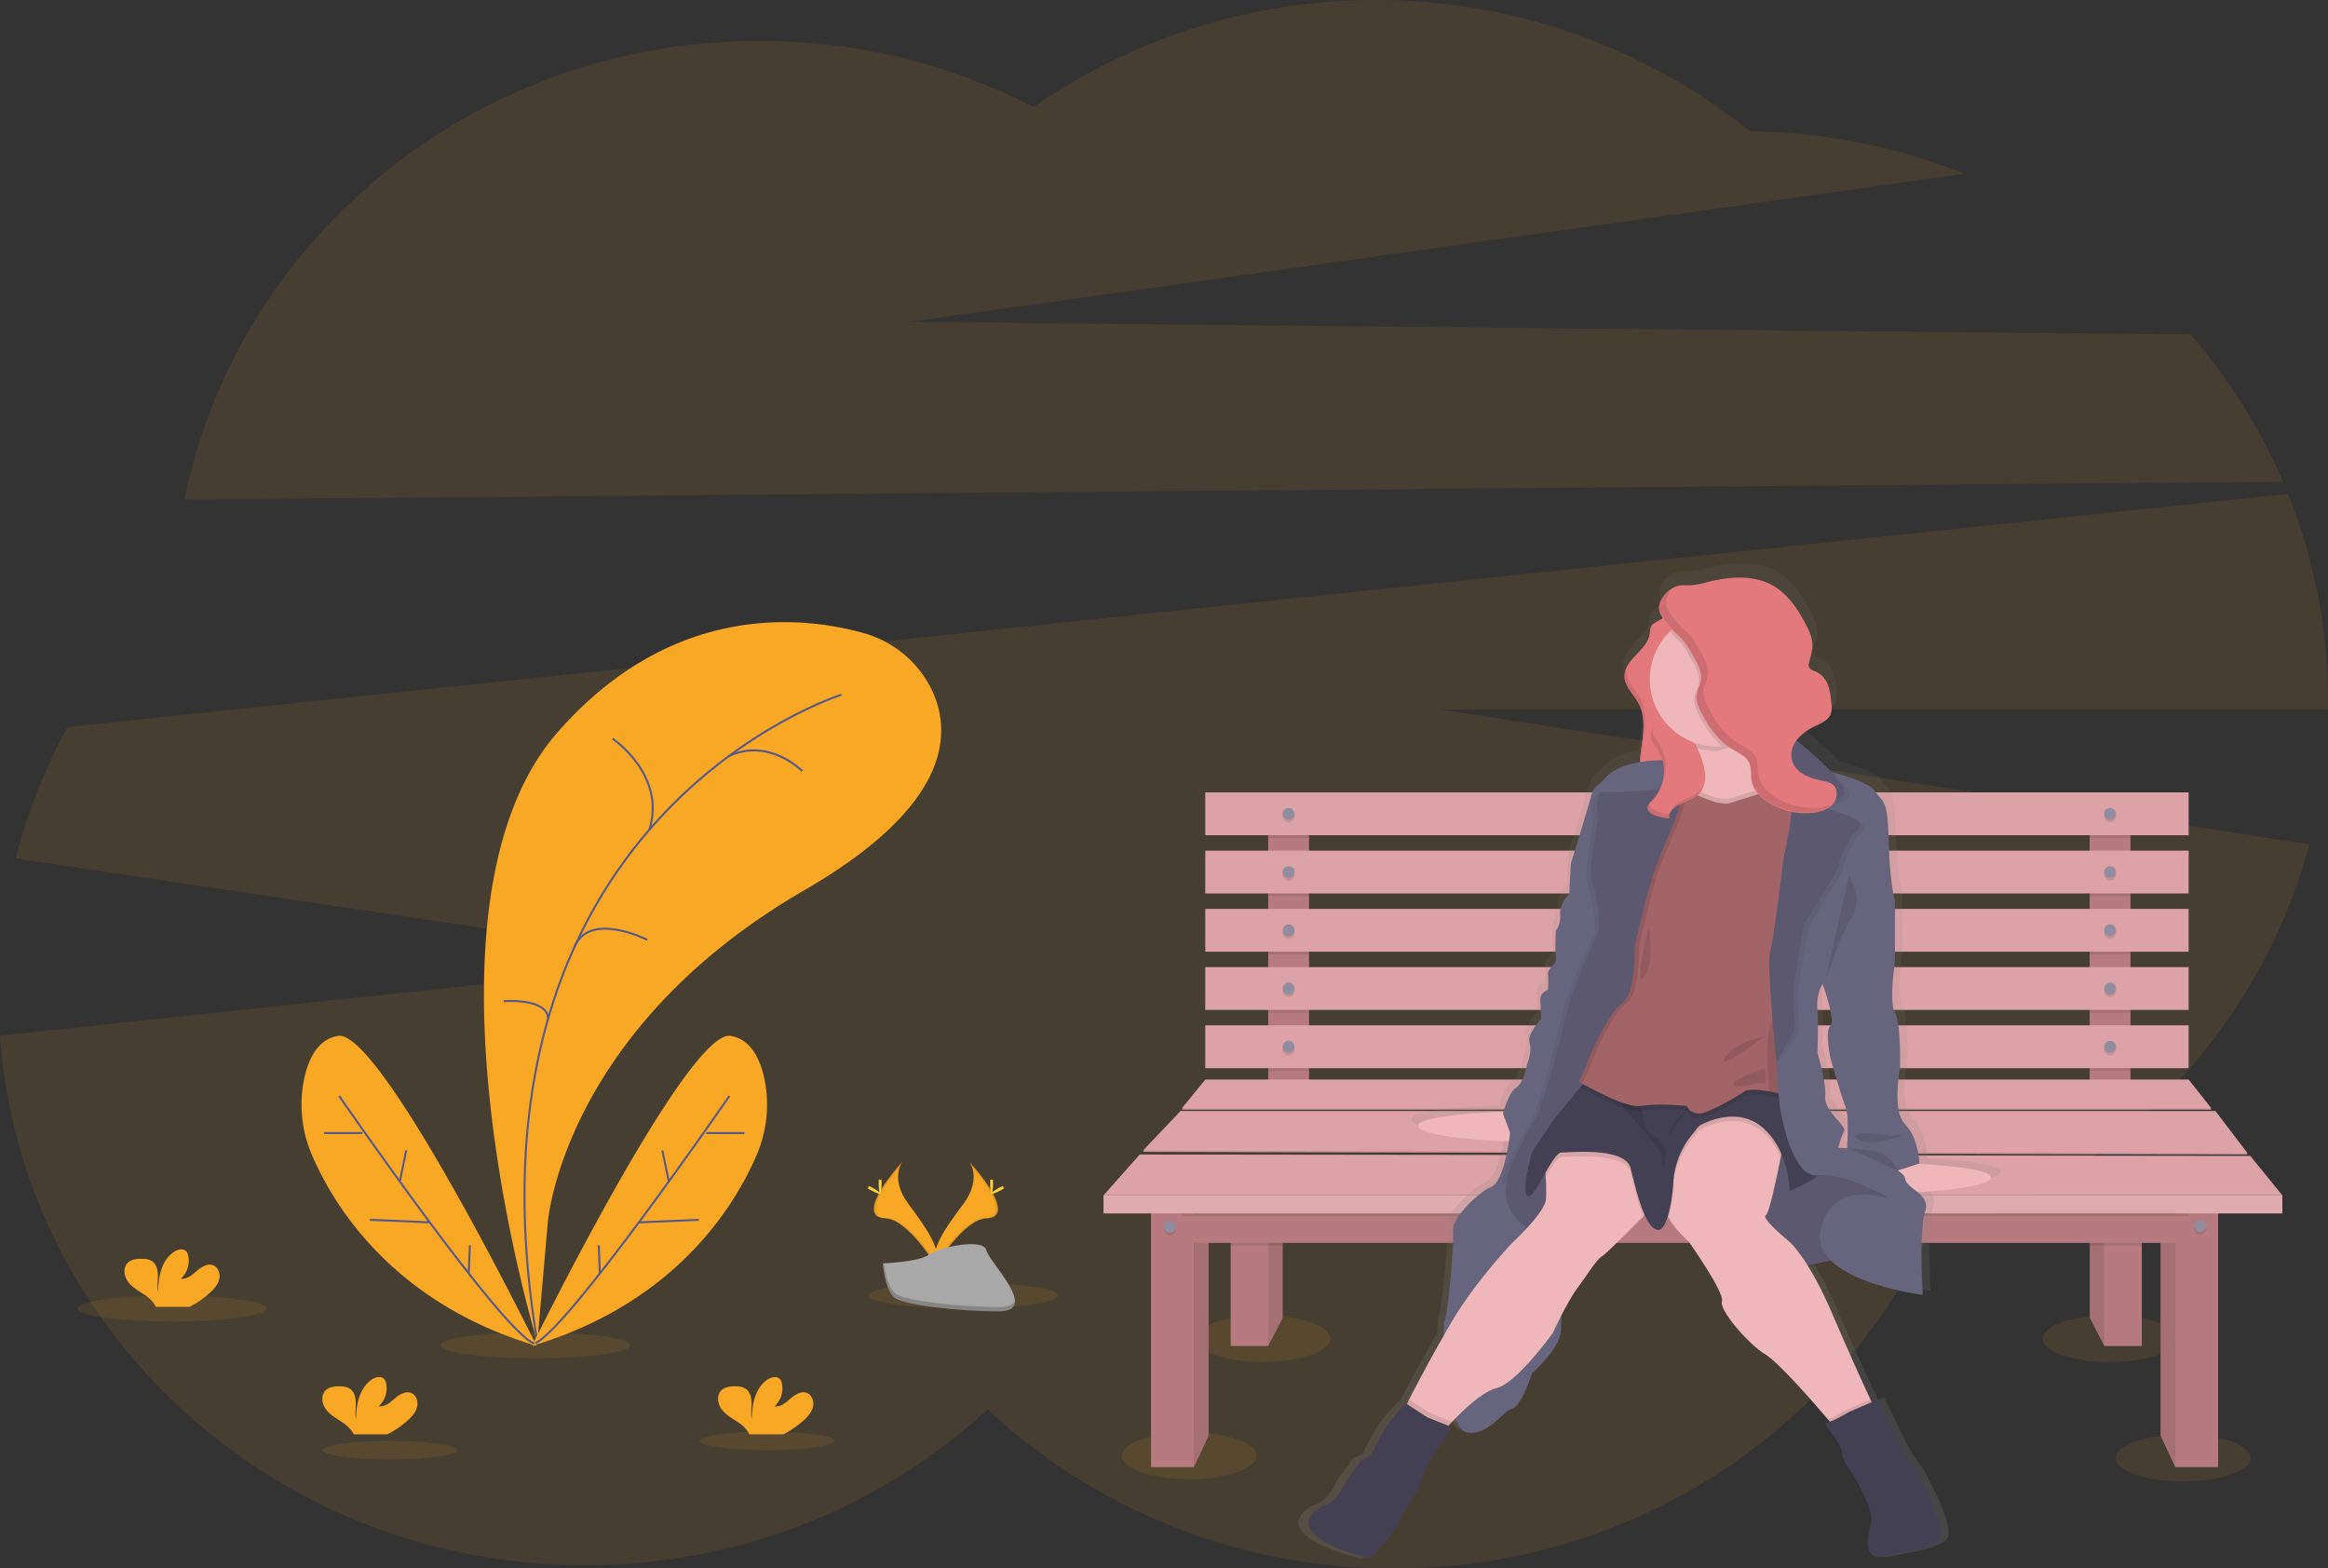 <svg xmlns="http://www.w3.org/2000/svg" xmlns:xlink="http://www.w3.org/1999/xlink" id="b7755403-659e-443e-9cc8-ceaced986de6" data-name="Layer 1" viewBox="0 0 1151.63 775.89" class="injected-svg ClassicGrid__ImageFile-sc-td9pmq-4 fNAcXv grid_media"><rect x="0" y="0" width="1151.63" height="775.89" fill="#333333" stroke="none"/><defs><linearGradient id="c42ab92a-23ba-4512-85c2-58d959eb6237-2490" x1="840.26" y1="833.25" x2="840.26" y2="340.73" gradientUnits="userSpaceOnUse"><stop offset="0" stop-color="gray" stop-opacity="0.25"></stop><stop offset="0.54" stop-color="gray" stop-opacity="0.12"></stop><stop offset="1" stop-color="gray" stop-opacity="0.1"></stop></linearGradient></defs><title>thoughts</title><path d="M1153.53,300.33a280.57,280.57,0,0,0-45.68-72.79L474.09,221.3,995.89,148A296.17,296.17,0,0,0,890,127a296.72,296.72,0,0,0-354.47-12A295.41,295.41,0,0,0,399.89,82.32c-140.81,0-258.15,97.53-284.47,226.86Z" transform="translate(-24.19 -62.05)" fill="#f9a826" opacity="0.1"></path><path d="M1175.81,408.8a273.84,273.84,0,0,0-19.75-102.37L57.67,421.72a275.56,275.56,0,0,0-25.72,65l340.13,50.7-347.89,37c10.46,146.41,136,262,289.3,262,77.19,0,147.32-29.31,199.28-77.08C564.9,808,635.7,838,713.71,838c115.75,0,215.66-65.91,262.18-161.2,93.33-29.62,165.84-104,190.65-197L736.4,413h439.37C1175.79,411.59,1175.81,410.2,1175.81,408.8Z" transform="translate(-24.19 -62.05)" fill="#f9a826" opacity="0.1"></path><ellipse cx="624.71" cy="662.27" rx="33.36" ry="11.56" fill="#f9a826" opacity="0.1"></ellipse><ellipse cx="1043.83" cy="662.27" rx="33.36" ry="11.56" fill="#f9a826" opacity="0.1"></ellipse><ellipse cx="588.32" cy="720.19" rx="33.36" ry="11.56" fill="#f9a826" opacity="0.1"></ellipse><ellipse cx="1080.01" cy="721.31" rx="33.36" ry="11.56" fill="#f9a826" opacity="0.1"></ellipse><polygon points="1068.78 710.27 1076.07 725.83 1076.07 610.26 1068.78 610.26 1068.78 710.27" fill="#b77b7f"></polygon><polygon points="597.89 710.27 590.6 725.83 590.6 610.26 597.89 610.26 597.89 710.27" fill="#b77b7f"></polygon><polygon points="1068.78 710.27 1076.07 725.83 1076.07 610.26 1068.78 610.26 1068.78 710.27" opacity="0.1"></polygon><polygon points="597.89 710.27 590.6 725.83 590.6 610.26 597.89 610.26 597.89 710.27" opacity="0.1"></polygon><rect x="627.36" y="397.99" width="20.2" height="142.06" fill="#b77b7f"></rect><rect x="1033.73" y="397.99" width="20.2" height="142.06" fill="#b77b7f"></rect><rect x="627.36" y="397.99" width="20.2" height="16.56" opacity="0.1"></rect><rect x="1033.73" y="397.99" width="20.2" height="16.56" opacity="0.1"></rect><rect x="596.23" y="392.03" width="486.46" height="21.19" fill="#dda2a6"></rect><rect x="627.36" y="422.16" width="20.2" height="21.19" opacity="0.1"></rect><rect x="1033.73" y="422.16" width="20.2" height="21.19" opacity="0.1"></rect><rect x="596.23" y="420.84" width="486.46" height="21.19" fill="#dda2a6"></rect><rect x="627.36" y="450.97" width="20.2" height="21.19" opacity="0.1"></rect><rect x="1033.73" y="450.97" width="20.2" height="21.19" opacity="0.1"></rect><rect x="596.23" y="449.65" width="486.46" height="21.19" fill="#dda2a6"></rect><rect x="627.36" y="479.78" width="20.2" height="21.19" opacity="0.1"></rect><rect x="1033.73" y="479.78" width="20.2" height="21.19" opacity="0.1"></rect><rect x="596.23" y="478.46" width="486.46" height="21.19" fill="#dda2a6"></rect><rect x="627.36" y="508.59" width="20.2" height="21.19" opacity="0.1"></rect><rect x="1033.73" y="508.59" width="20.2" height="21.19" opacity="0.1"></rect><rect x="596.23" y="507.27" width="486.46" height="21.19" fill="#dda2a6"></rect><g opacity="0.1"><circle cx="637.46" cy="403.95" r="2.93"></circle><circle cx="637.46" cy="432.76" r="2.93"></circle><circle cx="637.46" cy="461.57" r="2.93"></circle><circle cx="637.46" cy="490.38" r="2.93"></circle><circle cx="637.46" cy="519.19" r="2.93"></circle><circle cx="1043.84" cy="403.95" r="2.93"></circle><circle cx="1043.84" cy="432.76" r="2.93"></circle><circle cx="1043.84" cy="461.57" r="2.93"></circle><circle cx="1043.84" cy="490.38" r="2.93"></circle><circle cx="1043.84" cy="519.19" r="2.93"></circle></g><circle cx="637.46" cy="402.63" r="2.93" fill="#918c9e"></circle><circle cx="637.46" cy="431.44" r="2.93" fill="#918c9e"></circle><circle cx="637.46" cy="460.25" r="2.93" fill="#918c9e"></circle><circle cx="637.46" cy="489.06" r="2.93" fill="#918c9e"></circle><circle cx="637.46" cy="517.87" r="2.93" fill="#918c9e"></circle><circle cx="1043.84" cy="402.63" r="2.93" fill="#918c9e"></circle><circle cx="1043.84" cy="431.44" r="2.93" fill="#918c9e"></circle><circle cx="1043.84" cy="460.25" r="2.93" fill="#918c9e"></circle><circle cx="1043.84" cy="489.06" r="2.93" fill="#918c9e"></circle><circle cx="1043.84" cy="517.87" r="2.93" fill="#918c9e"></circle><polygon points="1093.95 549 584.64 549 596.23 534.75 1082.69 534.75 1093.95 549" fill="#dda2a6"></polygon><polygon points="1093.95 549 584.64 549 596.23 534.75 1082.69 534.75 1093.95 549" opacity="0.1"></polygon><polygon points="1093.95 548.33 584.64 548.33 596.23 534.09 1082.69 534.09 1093.95 548.33" fill="#dda2a6"></polygon><polygon points="1111.83 571.18 565.43 569.86 583.98 550.32 1095.94 550.32 1111.83 571.18" fill="#dda2a6"></polygon><polygon points="1111.83 571.18 565.43 569.86 583.98 550.32 1095.94 550.32 1111.83 571.18" opacity="0.1"></polygon><polygon points="1111.83 570.52 565.43 569.2 583.98 549.66 1095.94 549.66 1111.83 570.52" fill="#dda2a6"></polygon><polygon points="1129.05 591.38 545.89 591.38 563.78 571.18 1113.16 571.84 1129.05 591.38" fill="#dda2a6"></polygon><polygon points="634.53 610.26 634.53 651.98 627.36 665.89 624.99 616.22 624.71 610.26 634.53 610.26" fill="#b77b7f"></polygon><polygon points="1043.62 610.26 1043.33 616.22 1040.97 665.89 1033.79 651.98 1033.79 610.26 1043.62 610.26" fill="#b77b7f"></polygon><polygon points="634.53 610.26 634.53 651.98 627.36 665.89 624.99 616.22 624.71 610.26 634.53 610.26" opacity="0.1"></polygon><polygon points="1043.62 610.26 1043.33 616.22 1040.97 665.89 1033.79 651.98 1033.79 610.26 1043.62 610.26" opacity="0.1"></polygon><rect x="608.81" y="606.95" width="18.54" height="58.95" fill="#b77b7f"></rect><rect x="1040.97" y="606.95" width="18.54" height="58.95" fill="#b77b7f"></rect><polygon points="627.36 610.26 634.53 610.26 634.53 616.22 608.81 616.22 608.81 606.95 627.36 606.95 627.36 610.26" opacity="0.1"></polygon><polygon points="1059.51 606.95 1059.51 616.22 1033.79 616.22 1033.79 610.26 1040.97 610.26 1040.97 606.95 1059.51 606.95" opacity="0.1"></polygon><rect x="584.64" y="600.32" width="498.05" height="14.57" fill="#b77b7f"></rect><rect x="569.41" y="597.67" width="21.19" height="128.16" fill="#b77b7f"></rect><rect x="1100.25" y="659.73" width="21.19" height="128.16" transform="translate(2197.52 1385.56) rotate(-180)" fill="#b77b7f"></rect><rect x="584.64" y="600.32" width="498.05" height="1.32" opacity="0.1"></rect><rect x="545.89" y="591.38" width="583.16" height="8.94" fill="#dda2a6"></rect><rect x="545.89" y="591.38" width="583.16" height="8.94" fill="#fff" opacity="0.1"></rect><circle cx="578.74" cy="608.27" r="2.93" opacity="0.1"></circle><circle cx="578.74" cy="606.95" r="2.93" fill="#918c9e"></circle><circle cx="1088.4" cy="607.87" r="2.93" opacity="0.1"></circle><circle cx="1088.4" cy="606.55" r="2.93" fill="#918c9e"></circle><ellipse cx="85.08" cy="647.35" rx="46.92" ry="6.44" fill="#f9a826" opacity="0.1"></ellipse><ellipse cx="264.82" cy="665.57" rx="46.92" ry="6.44" fill="#f9a826" opacity="0.1"></ellipse><ellipse cx="476.53" cy="640.91" rx="46.92" ry="6.44" fill="#f9a826" opacity="0.1"></ellipse><ellipse cx="192.88" cy="717.46" rx="33.36" ry="4.58" fill="#f9a826" opacity="0.1"></ellipse><ellipse cx="379.43" cy="712.88" rx="33.36" ry="4.58" fill="#f9a826" opacity="0.1"></ellipse><path d="M290,726.18S224.21,510.45,300.31,424c56.94-64.64,121.56-56.91,150.51-48.91a53.5,53.5,0,0,1,34.52,28.69c10.11,21.83,8.29,57.26-63.14,98.62-119.6,69.24-127,164.23-127,164.23Z" transform="translate(-24.19 -62.05)" fill="#f9a826"></path><path d="M440.51,405.73s-194,60.66-150.5,320.45" transform="translate(-24.19 -62.05)" fill="none" stroke="#565987" stroke-miterlimit="10"></path><path d="M327.21,427.47s26.71,18,18.22,45.06" transform="translate(-24.19 -62.05)" fill="none" stroke="#565987" stroke-miterlimit="10"></path><path d="M421.06,443.5s-16.33-16.62-36.21-7.45" transform="translate(-24.19 -62.05)" fill="none" stroke="#565987" stroke-miterlimit="10"></path><path d="M344.38,527s-28.68-14.55-36.09,3.68" transform="translate(-24.19 -62.05)" fill="none" stroke="#565987" stroke-miterlimit="10"></path><path d="M273.42,557.37S295,555.65,295.34,566" transform="translate(-24.19 -62.05)" fill="none" stroke="#565987" stroke-miterlimit="10"></path><path d="M287.35,727.9s77.08-156.79,98.25-153.36c10.06,1.63,14.69,11.52,16.78,21.46a63.08,63.08,0,0,1-4.19,38.17C387.25,659.26,357.88,706.9,287.35,727.9Z" transform="translate(-24.19 -62.05)" fill="#f9a826"></path><path d="M385,604.3s-80.9,117.3-96.53,122.45" transform="translate(-24.19 -62.05)" fill="none" stroke="#565987" stroke-miterlimit="10"></path><line x1="368.28" y1="560.55" x2="349.4" y2="560.55" fill="none" stroke="#565987" stroke-miterlimit="10"></line><line x1="345.66" y1="603.47" x2="316.06" y2="604.74" fill="none" stroke="#565987" stroke-miterlimit="10"></line><line x1="327.65" y1="569.14" x2="330.86" y2="584.55" fill="none" stroke="#565987" stroke-miterlimit="10"></line><line x1="296.18" y1="616.06" x2="296.75" y2="630.07" fill="none" stroke="#565987" stroke-miterlimit="10"></line><path d="M289.64,727.9S212.57,571.11,191.4,574.54c-10.06,1.63-14.7,11.52-16.79,21.46a63.08,63.08,0,0,0,4.2,38.17C189.74,659.26,219.12,706.9,289.64,727.9Z" transform="translate(-24.19 -62.05)" fill="#f9a826"></path><path d="M192,604.3s80.9,117.3,96.53,122.45" transform="translate(-24.19 -62.05)" fill="none" stroke="#565987" stroke-miterlimit="10"></path><line x1="160.34" y1="560.55" x2="179.23" y2="560.55" fill="none" stroke="#565987" stroke-miterlimit="10"></line><line x1="182.96" y1="603.47" x2="212.56" y2="604.74" fill="none" stroke="#565987" stroke-miterlimit="10"></line><line x1="200.97" y1="569.14" x2="197.76" y2="584.55" fill="none" stroke="#565987" stroke-miterlimit="10"></line><line x1="232.45" y1="616.06" x2="231.87" y2="630.07" fill="none" stroke="#565987" stroke-miterlimit="10"></line><path d="M422,764.52c2-1.84,3.82-4,4.39-6.62s-.56-5.79-3.07-6.75c-2.81-1.07-5.82.88-8.1,2.85s-4.9,4.22-7.88,3.8A12,12,0,0,0,411,746.57a4.8,4.8,0,0,0-1-2.28c-1.57-1.67-4.4-.95-6.27.36-6,4.19-7.61,12.27-7.65,19.55-.6-2.62-.09-5.36-.11-8.05s-.75-5.68-3-7.12a9.1,9.1,0,0,0-4.61-1.09c-2.68-.1-5.66.17-7.48,2.13-2.27,2.43-1.68,6.51.29,9.19s5,4.35,7.74,6.2a17.16,17.16,0,0,1,5.54,5.28,5.79,5.79,0,0,1,.41.94h16.77A47,47,0,0,0,422,764.52Z" transform="translate(-24.19 -62.05)" fill="#f9a826"></path><path d="M128.29,701.37c2-1.83,3.82-4,4.39-6.62s-.55-5.78-3.07-6.75c-2.81-1.07-5.82.88-8.1,2.85s-4.9,4.22-7.88,3.8a12,12,0,0,0,3.71-11.23,4.85,4.85,0,0,0-1-2.28c-1.57-1.67-4.4-.95-6.27.37-6,4.18-7.61,12.27-7.64,19.54-.6-2.62-.1-5.36-.11-8s-.76-5.68-3-7.12a9.1,9.1,0,0,0-4.61-1.09c-2.67-.09-5.65.17-7.48,2.13-2.27,2.43-1.68,6.51.29,9.19s5,4.35,7.75,6.2a17.23,17.23,0,0,1,5.53,5.28,5.79,5.79,0,0,1,.41.94h16.77A47,47,0,0,0,128.29,701.37Z" transform="translate(-24.19 -62.05)" fill="#f9a826"></path><path d="M226.17,764.52c2-1.84,3.82-4,4.39-6.62s-.55-5.79-3.07-6.75c-2.81-1.07-5.82.88-8.1,2.85s-4.9,4.22-7.88,3.8a12,12,0,0,0,3.71-11.23,4.8,4.8,0,0,0-1-2.28c-1.57-1.67-4.4-.95-6.27.36-5.95,4.19-7.61,12.27-7.64,19.55-.6-2.62-.1-5.36-.11-8.05s-.76-5.68-3-7.12a9.1,9.1,0,0,0-4.61-1.09c-2.67-.1-5.65.17-7.48,2.13-2.27,2.43-1.68,6.51.29,9.19s5,4.35,7.75,6.2a17.12,17.12,0,0,1,5.53,5.28,5,5,0,0,1,.41.94H215.8A47,47,0,0,0,226.17,764.52Z" transform="translate(-24.19 -62.05)" fill="#f9a826"></path><path d="M503.76,636.87s6.29,8.22-2.9,20.63-16.76,22.89-13.7,30.63c0,0,13.86-23,25.15-23.37S516.18,650.73,503.76,636.87Z" transform="translate(-24.19 -62.05)" fill="#f9a826"></path><path d="M503.76,636.87a10.08,10.08,0,0,1,1.29,2.58c11,12.93,16.87,25,6.29,25.31-9.86.28-21.68,17.91-24.52,22.36.1.34.21.68.34,1,0,0,13.86-23,25.15-23.37S516.18,650.73,503.76,636.87Z" transform="translate(-24.19 -62.05)" opacity="0.1"></path><path d="M515.45,647.35c0,2.89-.32,5.24-.72,5.24s-.73-2.35-.73-5.24.41-1.54.81-1.54S515.45,644.45,515.45,647.35Z" transform="translate(-24.19 -62.05)" fill="#ffd037"></path><path d="M519.46,650.8c-2.54,1.39-4.75,2.22-5,1.87s1.72-1.76,4.26-3.14,1.54-.38,1.73,0S522,649.42,519.46,650.8Z" transform="translate(-24.19 -62.05)" fill="#ffd037"></path><path d="M470.55,636.87s-6.28,8.22,2.91,20.63,16.76,22.89,13.7,30.63c0,0-13.87-23-25.15-23.37S458.14,650.73,470.55,636.87Z" transform="translate(-24.19 -62.05)" fill="#f9a826"></path><path d="M470.55,636.87a10.29,10.29,0,0,0-1.28,2.58c-11,12.93-16.88,25-6.29,25.31,9.86.28,21.68,17.91,24.51,22.36a9.16,9.16,0,0,1-.33,1s-13.87-23-25.15-23.37S458.14,650.73,470.55,636.87Z" transform="translate(-24.19 -62.05)" opacity="0.1"></path><path d="M458.87,647.35c0,2.89.32,5.24.72,5.24s.73-2.35.73-5.24-.41-1.54-.81-1.54S458.87,644.45,458.87,647.35Z" transform="translate(-24.19 -62.05)" fill="#ffd037"></path><path d="M454.86,650.8c2.54,1.39,4.75,2.22,4.94,1.87s-1.71-1.76-4.25-3.14-1.54-.38-1.73,0S452.32,649.42,454.86,650.8Z" transform="translate(-24.19 -62.05)" fill="#ffd037"></path><path d="M460.87,687.06s17.58-.54,22.87-4.32,27-8.27,28.36-2.22,26.42,30.09,6.57,30.25-46.11-3.09-51.4-6.32S460.87,687.06,460.87,687.06Z" transform="translate(-24.19 -62.05)" fill="#a8a8a8"></path><path d="M519,708.66c-19.84.16-46.11-3.09-51.4-6.31-4-2.45-5.63-11.26-6.16-15.32l-.59,0s1.11,14.17,6.4,17.39,31.55,6.48,51.4,6.32c5.73,0,7.71-2.09,7.6-5.11C525.47,707.49,523.29,708.63,519,708.66Z" transform="translate(-24.19 -62.05)" opacity="0.2"></path><path d="M976.94,635l.59-.21s-.28-12.79-7.21-19.61S967.73,587,967.73,587s.58-22.46-2.6-27.86,0-25.59,0-25.59V502.88s-2.59-8-3.17-29.85-2.88-19-7.21-25.3c-2.24-3.25-11.78-6.64-20.56-9.08A165.23,165.23,0,0,0,915.29,422a25.41,25.41,0,0,1,9.18-6.67c3.11-1.47,6.68-3,7.95-6.14a12.13,12.13,0,0,0,.34-5.66,33.86,33.86,0,0,0-1.71-8.83,11.57,11.57,0,0,0-5.85-6.63c-1.51-.66-3.47-1.12-3.91-2.69a3.79,3.79,0,0,1,.08-1.89c.68-3.08,1.8-6.11,1.73-9.26-.07-3.49-1.6-6.79-3.23-9.89-4.11-7.83-9.34-15.55-17.17-19.82-9.83-5.36-22-4.31-32.86-1.61a43.19,43.19,0,0,1-9,1.67,39.08,39.08,0,0,0-5.52.13,10.45,10.45,0,0,0-3,1c.2-.2.4-.42.62-.61a14.77,14.77,0,0,0-4.78,3.56,11.73,11.73,0,0,0-3,5.28,7.21,7.21,0,0,0-.24,2,9.92,9.92,0,0,0,2,5.24,46.54,46.54,0,0,0-4.23,2.38,5.27,5.27,0,0,0-1.75,1.53,3.12,3.12,0,0,0-.33.75,7.94,7.94,0,0,0-.67,3.47c0,.15,0,.3-.07.44.12-.22.22-.44.32-.67-1.14,7-9.78,11.39-12.21,17.75a9.39,9.39,0,0,0-1,4.24c.11,5.12,4.64,8.92,7.1,13.42,4.11,7.53,2.27,16.68,1.11,25.15-.16,1.2-.29,2.44-.37,3.69-6.09,1-12.71,3.12-16.76,7.36-9.08,9.53-5,1.42-11.53,22.46l-6.49,21-.87,15.21s-5,5-4.61,10.38-2.16,8-2.16,8-.58,11.23,0,13.93-4.33,5.4-4,7.82a70.33,70.33,0,0,1,0,8c0,.43-4.33,1.14-3.89,6.11a78.4,78.4,0,0,1,.28,8.82s-7.2,7.53-5.76,11.65-1.3,11.09-1.3,11.09-1.59,9.1-5.48,11.52c-3.17,2-5.67,9.39-6.49,12.09-2.9.1-44.77,1.71-43.38,7.29,1.44,5.78,40.95,7.58,45.56,7.58a4.07,4.07,0,0,0,.6-.06c-1.08,7-3.86,20.77-9.12,23-7.07,3-19.9,15.92-19.32,21.61s-2.31,40.09-4.19,44.92c-.39,1-.61,4-.6,8.12-9.12,15.8-15.85,28.65-17.63,32.07l-.46.89-.54,1.42h0c-1.23-.85-10.17,10.53-10.17,10.53s-7.35,12.51-7.64,14.21-5.92,2.84-6.2,4.12-6.92,9.53-6.92,9.53-3.75,9.66-10.39,12.22-13.69,8.82-4.61,15.93,27.25,11.08,27.25,11.08,11.54-11.8,13.84-17.34,8.94-14.78,8.94-14.78,4-8,4.62-11S739.33,767,739.33,767l-1.44-.56c.55-.6,1.18-1.26,1.88-2,.49-.51,1-1.06,1.57-1.61,1.54,3.78,3.4,6.35,5.63,6.86,10.67,2.42,18.31-10.52,23.22-11.8S780.42,740,780.42,740s14.57-12.23,14.71-22c0-2.15.08-4.44.13-6.7a115.69,115.69,0,0,1,8.38-14.1c5.39-7.2,9.61-14.22,12.31-15.73,2-1.1,14.42-13.46,21-20.09l.68-.69c2,4.36,4.3,7.44,6.92,7.51,2,.06,3.62-2.85,4.9-7q.19.4.42.81c3.61,6.51,10.25,12,10.25,12s18.46,25.87,16.87,30,13.41,21.46,22,26.58c6.92,4.1,25,24.65,31.91,32.64l1,1.18a6.42,6.42,0,0,1-1.55.39c-2.4.09,3.37,6.44,3.37,6.44s4.51,6.16,4.32,9.2,5.67,10.33,5.67,10.33,10,17,9.33,22.84-6.44,21.32,7.21,18.29,28.26-4.55,28-11.47-6.15-19-6.15-19l-6.06-12.14s-6.05-7.86-8.75-13.26-11.05-22.75-11.05-22.75l-3,1.27-.64-1.36c-3.1-6.55-10.6-22.64-19.68-43.54a171.64,171.64,0,0,0-12-23.3l12-2.53c13.82,12.9,46.29,16.86,46.29,16.86s-2-32.12,1.16-41.51c1.64-4.86-.82-7.66-3.73-10,13-.75,36.18-2.84,37.28-7.24S989.35,635.68,976.94,635Zm-36.17-7.83c-2.57-.18-4.47-.2-4.47-.2s1.15-5.25,2.88-8.1-10.38-10.52-9.61-17.63-3.94-21.89-3.94-21.89.57-15.35,0-22.46a21.72,21.72,0,0,1,2.59-12.22s6.92,18.48,4,21,0,16.2,0,16.2,5.19,18.2,7.78,24.74C941.53,610.39,941,619.23,940.77,627.18Z" transform="translate(-24.19 -62.05)" fill="url(#c42ab92a-23ba-4512-85c2-58d959eb6237-2490)"></path><path d="M768.12,612s-43.72,1.49-42.32,7.19,39.8,7.47,44.28,7.47S781,618.45,781,618.45Z" transform="translate(-24.19 -62.05)" fill="#efb7b9"></path><rect x="771.07" y="530" width="25.22" height="23.25" fill="#67647e"></rect><rect x="771.07" y="530" width="25.22" height="23.25" opacity="0.12"></rect><polygon points="757.65 554.15 734.45 600.99 763.86 610.53 787.6 590.16 798.82 568.42 821.54 570.27 845.79 582.34 865.39 594.31 877.25 616.49 894.25 626.1 930.7 618.32 936.02 593.53 906.28 573.61 895.5 557.29 851.8 550.93 839.15 532.07 795.43 542.62 757.65 554.15" fill="#67647e"></polygon><polygon points="757.65 554.59 733.97 605.62 763.86 610.97 787.6 590.6 798.82 568.86 821.54 570.7 845.79 582.78 865.39 594.74 877.25 616.93 894.25 626.53 930.7 618.75 936.02 593.96 906.28 574.05 895.5 557.72 851.8 551.37 839.15 532.5 795.43 543.05 757.65 554.59" opacity="0.12"></polygon><path d="M842.72,370.35a5.05,5.05,0,0,0-1.7,1.51,8.06,8.06,0,0,0-.66,3.44c-.89,8.44-12.73,13-12.55,21.45.1,5,4.51,8.78,6.9,13.22,4,7.42,2.2,16.45,1.08,24.8-.85,6.33-.85,13.76,4,17.92,2,1.7,4.59,2.63,6.4,4.52,3.7,3.86,2.89,10.19,5.33,15a4.36,4.36,0,0,0,1,1.36,4.17,4.17,0,0,0,1.42.73c4.71,1.55,10.09-.65,13.27-4.45s4.44-8.89,4.61-13.85-.63-9.87-1.11-14.8c-.91-9.48-.6-19-1.37-28.52a23,23,0,0,0-2-8.74c-.73-1.42-1.72-2.7-2.41-4.14a22,22,0,0,1-1.62-6.26l-2.64-16.71c-.52-3.34-1-9.33-4.83-10.62S845.84,368.37,842.72,370.35Z" transform="translate(-24.19 -62.05)" fill="#e3787d"></path><path d="M842.72,370.35a5.05,5.05,0,0,0-1.7,1.51,8.06,8.06,0,0,0-.66,3.44c-.89,8.44-12.73,13-12.55,21.45.1,5,4.51,8.78,6.9,13.22,4,7.42,2.2,16.45,1.08,24.8-.85,6.33-.85,13.76,4,17.92,2,1.7,4.59,2.63,6.4,4.52,3.7,3.86,2.89,10.19,5.33,15a4.36,4.36,0,0,0,1,1.36,4.17,4.17,0,0,0,1.42.73c4.71,1.55,10.09-.65,13.27-4.45s4.44-8.89,4.61-13.85-.63-9.87-1.11-14.8c-.91-9.48-.6-19-1.37-28.52a23,23,0,0,0-2-8.74c-.73-1.42-1.72-2.7-2.41-4.14a22,22,0,0,1-1.62-6.26l-2.64-16.71c-.52-3.34-1-9.33-4.83-10.62S845.84,368.37,842.72,370.35Z" transform="translate(-24.19 -62.05)" fill="#e3787d"></path><g opacity="0.1"><path d="M841.16,372.66c0-.23,0-.46.06-.69a3.06,3.06,0,0,0-.52.62A8,8,0,0,0,840,376c0,.14,0,.28-.06.43A10.66,10.66,0,0,0,841.16,372.66Z" transform="translate(-24.19 -62.05)"></path><path d="M868,467.16c-3.17,3.8-8.56,6-13.26,4.45a3.53,3.53,0,0,1-2.42-2.09c-2.45-4.76-1.64-11.08-5.34-14.95-1.81-1.88-4.41-2.81-6.4-4.52-4.85-4.16-4.85-11.58-4-17.92,1.12-8.35,2.92-17.38-1.08-24.79-2.39-4.45-6.79-8.19-6.9-13.23a8.22,8.22,0,0,1,.09-1.41,9.56,9.56,0,0,0-1.21,4.77c.1,5,4.51,8.79,6.9,13.23,4,7.42,2.2,16.44,1.08,24.79-.85,6.34-.85,13.76,4,17.93,2,1.7,4.59,2.63,6.4,4.52,3.7,3.86,2.89,10.19,5.33,14.94a4.4,4.4,0,0,0,1,1.37,4.1,4.1,0,0,0,1.43.72c4.7,1.55,10.09-.65,13.26-4.45a19.19,19.19,0,0,0,3.77-7.76A17.48,17.48,0,0,1,868,467.16Z" transform="translate(-24.19 -62.05)"></path></g><path d="M966.75,637.55s43.71,1.5,42.31,7.19-39.79,7.48-44.28,7.48S953.86,644,953.86,644Z" transform="translate(-24.19 -62.05)" fill="#efb7b9"></path><path d="M849.08,438.25s-21.43-1.26-30.25,8.13-4.91,1.4-11.21,22.14l-6.31,20.74-.84,15s-4.9,4.9-4.48,10.23-2.11,7.85-2.11,7.85-.56,11.07,0,13.73-4.2,5.32-3.92,7.7a70.82,70.82,0,0,1,0,7.85c0,.42-4.2,1.12-3.78,6a78.83,78.83,0,0,1,.28,8.68s-7,7.43-5.61,11.49-1.26,10.93-1.26,10.93-1.54,9-5.32,11.35S767.68,613,767.68,613s3.5,9.11,3.5,9.53-2.52,23.82-9.38,26.76S742.46,665,743,670.57s-2.24,39.52-4.06,44.28.28,53.39,10.65,55.77S767.4,760.25,772.17,759s9.94-17.66,9.94-17.66,14.16-12.05,14.3-21.71.56-22,.56-22-16.54-28-19.9-30.13-12.75-14-5.47-24.24S783.52,620,783.52,620l7.84-7L798,587.9l12-39.23,11.35-38.54L831,469.64l25.47-17.74S861,440.35,849.08,438.25Z" transform="translate(-24.19 -62.05)" fill="#67647e"></path><path d="M841.1,659.69s-1.61,1.66-4,4.11c-6.43,6.53-18.54,18.72-20.45,19.8-2.62,1.5-6.72,8.41-12,15.51s-12.33,22.42-12.33,22.42-17.56,24.66-27.83,27.28c-7,1.77-16.5,10.92-21.9,16.64-2.59,2.72-4.24,4.66-4.24,4.66l-20.2-7.85,2.62-6.91.45-.89c1.94-3.78,9.93-19.26,20.47-37.42,12.15-20.91,30.65-40.16,30.65-40.16s16.06-14.76,16.62-21.49a84,84,0,0,0-.17-11.2c-.3-4.84-.76-9-.76-9l24.47-15.87,18.69,7.8Z" transform="translate(-24.19 -62.05)" fill="#efb7b9"></path><path d="M951,757.59l-19.9,9.81-2.65-3.14c-6.71-7.87-24.28-28.13-31-32.17C889,727,874.45,710,876,705.89s-16.39-29.57-16.39-29.57-6.46-5.45-10-11.87c-1.72-3.13-2.73-6.49-1.94-9.56,2.37-9.4,10.22-30,10.22-30s3.79-6.31,4.06-6.74S876,613,876,613l13.59-1.4,17.1,14.57s-.63,3.47-1.57,8.29c-2.08,10.61-5.68,27.79-7.41,28.85-2.51,1.54,11.65,13,11.65,13s9.38,8,21,35.17c8.82,20.61,16.1,36.47,19.12,42.93C950.43,756.48,951,757.59,951,757.59Z" transform="translate(-24.19 -62.05)" fill="#efb7b9"></path><path d="M831.21,627.14l9.89,32.55s-1.61,1.66-4,4.11c-2.7-6.62-4.77-15.47-6.25-21.48-2.62-10.65-29.52-7.85-34.19-7.85-2.06,0-4.95,4.71-7.83,9.72-.3-4.84-.76-9-.76-9l24.47-15.87Z" transform="translate(-24.19 -62.05)" opacity="0.1"></path><path d="M906.68,626.15s-.63,3.47-1.57,8.29a35.8,35.8,0,0,0-8.71-12.12c-13.07-11.58-30.44-1.68-30.44-1.68-1.79.66-2.66,2.51-4.6,4.8a40.71,40.71,0,0,0-9.42,23.89,81.65,81.65,0,0,1-2.3,15.12c-1.72-3.13-2.73-6.49-1.94-9.56,2.37-9.4,10.22-30,10.22-30s3.79-6.31,4.06-6.74S876,613,876,613l13.59-1.4Z" transform="translate(-24.19 -62.05)" opacity="0.1"></path><path d="M927.05,639.33c-.19,4.67-17.57,12-17.57,12s0-19.62-13.08-31.21S866,618.4,866,618.4c-1.79.66-2.66,2.51-4.6,4.8a40.71,40.71,0,0,0-9.42,23.88c-.6,9.94-3.31,23.57-7.47,23.44-6.54-.18-11-19.79-13.64-30.44s-29.52-7.85-34.19-7.85-13.64,24.28-17,21.3,3.73-26.39,3.73-26.39L806,599.91l4.82-5.79,99.2,5.36s2.47,3.81,4.89,7.58c2.29,3.59,4.55,7.15,4.64,7.41C919.76,615,927.23,634.65,927.05,639.33Z" transform="translate(-24.19 -62.05)" fill="#444053"></path><path d="M826.67,609.55c.14.21,18.22,19.83,19.06,22.77a96.4,96.4,0,0,1,1.69,10s.41-6.94,1-8.9-2.1-6.51-4.06-8-5.61-4.27-6.1-5.46-2.8-13.38-2.8-13.38l-7.57-1.68Z" transform="translate(-24.19 -62.05)" opacity="0.1"></path><path d="M860.93,607.59s-11.63,13.31-11.35,15.27S860.93,607.59,860.93,607.59Z" transform="translate(-24.19 -62.05)" opacity="0.1"></path><path d="M920.32,450.44l-13.45,18.69-36.93,7.47s-37.43-9.34-12-19.06a14.65,14.65,0,0,0,6.22-4.19c4.48-5.37,2.83-13.48-.9-21.38-5.86-12.45-16.81-24.4-16.81-24.4s52.59-23.26,46.61,1a24.46,24.46,0,0,0,.29,12.8c3.14,11,13.06,19.66,19.95,24.57A67.79,67.79,0,0,0,920.32,450.44Z" transform="translate(-24.19 -62.05)" fill="#efb7b9"></path><path d="M920.32,450.44l-13.45,18.69-36.93,7.47s-37.43-9.34-12-19.06a14.65,14.65,0,0,0,6.22-4.19c6,2.66,12.28,4.77,15.45,3.82,0,0,20.78-6.09,33.69-11.2A67.79,67.79,0,0,0,920.32,450.44Z" transform="translate(-24.19 -62.05)" opacity="0.1"></path><path d="M915.09,608.13a142.55,142.55,0,0,0-15.65-3.83c-5.22-.92-10.25-1.28-12.38.09-5.23,3.36-17.93,10.84-22.42,10.84a6.42,6.42,0,0,1-6-3.74s-13.83-1.5-22.8,0c-6,1-20.1-6.15-28.84-11l-1-.56,4.82-5.79,99.2,5.36s2.47,3.81,4.89,7.58Z" transform="translate(-24.19 -62.05)" opacity="0.1"></path><path d="M911.36,580.85l3.73,25a144,144,0,0,0-15.65-3.84c-5.22-.92-10.25-1.27-12.38.09-5.23,3.37-17.93,10.84-22.42,10.84a6.42,6.42,0,0,1-6-3.73s-13.83-1.5-22.8,0c-6,1-20.1-6.15-28.84-11-4.37-2.44-7.4-4.3-7.4-4.3l5.6-19.81,17.19-18.31L825,529.28l4.1-30.63L835.5,480,847,452.67l2.05-4.84s2.24,1.32,5.54,3.08c1.53.81,3.28,1.72,5.15,2.63,7.12,3.49,15.87,7.07,19.83,5.87,0,0,18.47-5.41,31.41-10.31,6-2.28,10.76-4.43,12-5.89a1.31,1.31,0,0,0,.31-.61c0-.37.08-.09.16.73.8,8.25,3.58,71.38,3.58,71.38Z" transform="translate(-24.19 -62.05)" fill="#a36468"></path><path d="M927.05,514.71l-15.69,66.14,3.73,25a144,144,0,0,0-15.65-3.84c-.89-10.25-1.91-27.56.8-33.34,3.92-8.41,6.16-35,6.16-35L911,449.1l.45-8.18c.33-.23,5.35.7,11.55,2.29l.47.12C924.27,451.58,927.05,514.71,927.05,514.71Z" transform="translate(-24.19 -62.05)" opacity="0.1"></path><path d="M958.49,641.13c-9.78,2.94-23,6.16-24.35,2.68-1-2.4-.89-7.79-.7-13.68,4.77.34,11.93,1.29,13,3.87S954.21,638.47,958.49,641.13Z" transform="translate(-24.19 -62.05)" opacity="0.1"></path><path d="M915.93,440.92c.84-.57,31.39,6.16,35.59,12.33s6.45,3.36,7,24.94,3.08,29.42,3.08,29.42v30.27s-3.08,19.9,0,25.22,2.52,27.46,2.52,27.46-4.2,21,2.52,27.75,7,19.33,7,19.33-32.79,11.77-35,6.17,1.12-27.46-1.4-33.91-7.57-24.38-7.57-24.38-2.8-13.45,0-16-3.92-20.74-3.92-20.74a21.59,21.59,0,0,0-2.52,12.05c.56,7,0,22.14,0,22.14s4.57,14.57,3.83,21.58,11,14.57,9.34,17.37-2.81,8-2.81,8,15.7.15,17.38,4.07,14.57,5.83,15.69,11.32,12.89,7.18,9.81,16.43-1.12,40.91-1.12,40.91-56.61-7-50.44-32.79,35.31-14.29,35.31-14.29S937,641.85,923.5,643.53s-18.78-33.63-18.78-33.63-3.92-32.79,0-41.19,6.16-35,6.16-35Z" transform="translate(-24.19 -62.05)" fill="#67647e"></path><path d="M941.71,624.19s1.4-2.66,11.35-1,15-.55,15-.55S947.88,631.62,941.71,624.19Z" transform="translate(-24.19 -62.05)" opacity="0.1"></path><path d="M938.91,495.14c-.14.42,7.29,11.35,1.68,20.18s-10.23,23-11.21,25.64-2.33,6.73-2.33,6.73" transform="translate(-24.19 -62.05)" opacity="0.1"></path><path d="M912.57,427.46s26.34,19.76,26.2,29c0,0-2.52,2.94-8,2.94s-15.27-2.66-16.39-8.83-5.33,0-2.94,3.23,3.78,4.9,3.78,4.9,24.93,6.87,29.7,10.09-2,7-2,7-7,12.61-6.58,14.71-17.24,29.56-17.24,29.56-5.88,29.71-5.6,35.31.7,17.5.7,17.5L903,588.31s-2.74-47.63-.92-54.07,6.72-46.94,6.72-46.94,5.61-24.67,3.37-27.47-3-11.49-3-11.49Z" transform="translate(-24.19 -62.05)" opacity="0.05"></path><path d="M910.32,426.34s26.35,19.76,26.21,29c0,0-2.53,2.94-8,2.94s-15.27-2.66-16.39-8.83-5.33,0-2.95,3.23,3.79,4.9,3.79,4.9,24.93,6.87,29.7,10.09-2,7-2,7-7,12.62-6.59,14.72S916.91,519,916.91,519s-5.89,29.71-5.6,35.31.7,17.5.7,17.5l-9,15.42s-5-47.63-3.16-54.08,6.72-46.94,6.72-46.94,5.61-24.66,3.36-27.46-3-11.49-3-11.49Z" transform="translate(-24.19 -62.05)" fill="#67647e"></path><path d="M910.32,426.34s26.35,19.76,26.21,29c0,0-2.53,2.94-8,2.94s-15.27-2.66-16.39-8.83-5.33,0-2.95,3.23,3.79,4.9,3.79,4.9,24.93,6.87,29.7,10.09-2,7-2,7-7,12.62-6.59,14.72S916.91,519,916.91,519s-5.89,29.71-5.6,35.31.7,17.5.7,17.5l-9,15.42s-5-47.63-3.16-54.08,6.72-46.94,6.72-46.94,5.61-24.66,3.36-27.46-3-11.49-3-11.49Z" transform="translate(-24.19 -62.05)" opacity="0.12"></path><path d="M860.72,449.6a17.35,17.35,0,0,1-1,3.94c-1,3.1-2.64,7.31-4,11.61-2,6.65-8.11,18.64-11.77,30s-9.1,35.58-9.1,35.58,1.12,22.28-6.3,27.89-15.84,26.2-15.84,26.2-2.66,6.87-5.77,13.41c-4.37-2.44-7.4-4.3-7.4-4.3l5.6-19.81,17.19-18.31L825,529.28l4.1-30.63L835.5,480,847,452.67c3.1-.23,5.16-.41,5.16-.41s1.05-.63,2.43-1.35C857.16,449.58,860.81,448,860.72,449.6Z" transform="translate(-24.19 -62.05)" opacity="0.1"></path><path d="M847.69,453.39s-26,2.21-31.81,1.54-3.36,12.47-3.36,12.47S808,494.16,809,497s6.3,23.82,3.08,28.87-13.17,31.25-13.17,31.25-3.22,11.63-6,23.26-9.38,33.9-11.07,35.87S765.82,644,767.45,648,791.15,614,795.6,610.6s12.72-24.66,12.72-24.66,8.4-20.6,15.83-26.2,6.31-27.89,6.31-27.89,5.46-24.24,9.1-35.59,9.76-23.34,11.77-30,4.77-13,4.91-15.56S847.69,453.39,847.69,453.39Z" transform="translate(-24.19 -62.05)" opacity="0.05"></path><path d="M849.93,452.27s-26,2.21-31.81,1.54-3.36,12.47-3.36,12.47-4.48,26.76-3.5,29.56,6.3,23.82,3.08,28.87S801.17,556,801.17,556s-3.22,11.63-6,23.26-9.39,33.91-11.07,35.88-16,27.78-14.39,31.82,23.7-34.07,28.15-37.43,12.72-24.66,12.72-24.66,8.41-20.6,15.83-26.2,6.31-27.89,6.31-27.89,5.46-24.24,9.11-35.59,9.75-23.34,11.77-30,4.76-13,4.9-15.56S849.93,452.27,849.93,452.27Z" transform="translate(-24.19 -62.05)" fill="#67647e"></path><path d="M849.93,452.27s-26,2.21-31.81,1.54-3.36,12.47-3.36,12.47-4.48,26.76-3.5,29.56,6.3,23.82,3.08,28.87S801.17,556,801.17,556s-3.22,11.63-6,23.26-9.39,33.91-11.07,35.88-16,27.78-14.39,31.82,23.7-34.07,28.15-37.43,12.72-24.66,12.72-24.66,8.41-20.6,15.83-26.2,6.31-27.89,6.31-27.89,5.46-24.24,9.11-35.59,9.75-23.34,11.77-30,4.76-13,4.9-15.56S849.93,452.27,849.93,452.27Z" transform="translate(-24.19 -62.05)" opacity="0.12"></path><path d="M839.84,521.41s3.2,16.13-2.1,23.76S838.3,524.85,839.84,521.41Z" transform="translate(-24.19 -62.05)" opacity="0.1"></path><path d="M897.29,574.73s-14.85,2.66-19.75,10.51S897.29,574.73,897.29,574.73Z" transform="translate(-24.19 -62.05)" opacity="0.1"></path><path d="M897.29,590.7s-18.91,6-15.41,8.13,12-1.68,14.43-1S897.29,590.7,897.29,590.7Z" transform="translate(-24.19 -62.05)" opacity="0.1"></path><path d="M742.61,765.45c-2.59,2.72-4.24,4.66-4.24,4.66l-20.2-7.85,2.62-6.91.45-.89a.21.21,0,0,1,.15,0c1.19.82,10.14,6.58,10.14,6.58Z" transform="translate(-24.19 -62.05)" opacity="0.1"></path><path d="M730.41,763.33s-8.95-5.75-10.15-6.59-9.89,10.38-9.89,10.38-7.14,12.33-7.42,14-5.75,2.8-6,4.06-6.73,9.39-6.73,9.39-3.64,9.53-10.08,12-13.32,8.69-4.49,15.69,26.48,10.93,26.48,10.93,11.21-11.63,13.46-17.09,8.68-14.57,8.68-14.57,3.93-7.85,4.49-10.79S742.18,768,742.18,768Z" transform="translate(-24.19 -62.05)" fill="#444053"></path><path d="M951,757.59l-19.9,9.81-2.65-3.14a85.37,85.37,0,0,0,9.57-4.9l11.5-4.94C950.43,756.48,951,757.59,951,757.59Z" transform="translate(-24.19 -62.05)" opacity="0.1"></path><path d="M939.1,760.48s-8.88,5.24-11.21,5.33,3.27,6.35,3.27,6.35,4.39,6.07,4.2,9.06,5.51,10.18,5.51,10.18,9.72,16.72,9.06,22.52-6.26,21,7,18,27.46-4.49,27.18-11.31-6-18.68-6-18.68l-5.88-12s-5.89-7.75-8.5-13.08S953,754.51,953,754.51Z" transform="translate(-24.19 -62.05)" fill="#444053"></path><path d="M858.79,458.55c12.58-4.81,9.89-17.1,4-28.29A33.38,33.38,0,0,1,847,417.9c-3.78,1.63-7.21,6.18-5.79,9.93a14.2,14.2,0,0,0,2.1,3.19c5.88,7.84,5.09,19.93-1.76,26.93-1.07,1.1-2.36,2.27-2.35,3.81,0,1.9,2,3.14,3.76,3.78a24.57,24.57,0,0,0,7.2,1.44C849.19,464.36,851.14,461.48,858.79,458.55Z" transform="translate(-24.19 -62.05)" fill="#e3787d"></path><path d="M938.82,630.2s13.45.53,17.93,3.52a17.81,17.81,0,0,1,6.23,7.41" transform="translate(-24.19 -62.05)" opacity="0.1"></path><g opacity="0.1"><path d="M843.17,431.28c4.39,5.85,5.05,14.09,2.25,20.8,4-7,3.77-16.51-1.13-23.05a13.54,13.54,0,0,1-2.1-3.19,5.58,5.58,0,0,1,0-3.78,6.58,6.58,0,0,0-1.12,6A13.81,13.81,0,0,0,843.17,431.28Z" transform="translate(-24.19 -62.05)"></path><path d="M850,464.89a24.38,24.38,0,0,1-6-1.34c-1.78-.65-3.75-1.89-3.76-3.79a2.85,2.85,0,0,1,0-.29,3.92,3.92,0,0,0-1.15,2.54c0,1.9,2,3.14,3.76,3.78a24.57,24.57,0,0,0,7.2,1.44A3.31,3.31,0,0,1,850,464.89Z" transform="translate(-24.19 -62.05)"></path><path d="M859.72,456.56c-6,2.31-8.51,4.59-8.8,6.73,1.29-1.46,3.71-3,7.68-4.49,4.44-1.69,7-4.32,8.13-7.5A13.9,13.9,0,0,1,859.72,456.56Z" transform="translate(-24.19 -62.05)"></path></g><path d="M893.33,421.4c-4.5,8.31-19.22,12.23-19.72,12.23A33,33,0,0,1,863.24,432c-5.86-12.45-16.81-24.4-16.81-24.4s52.59-23.26,46.61,1A24.46,24.46,0,0,0,893.33,421.4Z" transform="translate(-24.19 -62.05)" opacity="0.1"></path><path d="M906.87,398.13a33.26,33.26,0,0,1-30.59,33.15c-.87.07-1.77.11-2.67.11a33.26,33.26,0,1,1,33.26-33.26Z" transform="translate(-24.19 -62.05)" fill="#efb7b9"></path><path d="M906.87,398.13a33.26,33.26,0,0,1-30.59,33.15c-5.1-4.15-8.84-9.9-11.83-15.82-1.28-2.57-2.5-5.36-2.17-8.22.28-2.49,1.71-4.73,2.14-7.21.71-4-1.34-8.06-3.45-11.6-2-3.27-3.84-7.08-6.65-9.68-1.48-1.37-2.85-2.74-4.18-4.17a33.26,33.26,0,0,1,56.73,23.55Z" transform="translate(-24.19 -62.05)" opacity="0.1"></path><path d="M848.42,370.15c-1.72-2.15-3.47-4.55-3.55-7.3-.08-2.56,1.31-4.94,3-6.84a12.68,12.68,0,0,1,7-4.27,38.35,38.35,0,0,1,5.36-.13A41,41,0,0,0,869,350c10.59-2.66,22.37-3.7,31.93,1.59,7.6,4.2,12.69,11.81,16.68,19.53,1.58,3.06,3.07,6.31,3.14,9.75.07,3.1-1,6.1-1.68,9.13a3.91,3.91,0,0,0-.08,1.86c.43,1.54,2.33,2,3.8,2.65a11.35,11.35,0,0,1,5.69,6.53,33.38,33.38,0,0,1,1.65,8.72,12,12,0,0,1-.32,5.57c-1.23,3.13-4.7,4.6-7.73,6.05a24.59,24.59,0,0,0-8.93,6.59c-2.3,2.94-3.51,6.93-2.42,10.5a12.57,12.57,0,0,0,6.49,7.11,38.78,38.78,0,0,0,9.4,2.95,10.43,10.43,0,0,1,4,1.49c2.86,2.09,2.77,6.72.58,9.5s-5.82,4-9.32,4.53a34.09,34.09,0,0,1-22.4-4.74c-4.11-2.5-7.89-6.17-8.79-10.89-.57-2.93,0-6.1-1.2-8.82-1.59-3.54-5.58-5.13-8.89-7.15-6.77-4.14-11.43-11-15-18.08-1.3-2.57-2.51-5.36-2.18-8.22.28-2.49,1.71-4.73,2.14-7.2.71-4.07-1.34-8.06-3.45-11.61-2-3.27-3.83-7.08-6.65-9.69A69,69,0,0,1,848.42,370.15Z" transform="translate(-24.19 -62.05)" fill="#e3787d"></path><g opacity="0.1"><path d="M925.53,418.75a32.2,32.2,0,0,0-5.85,3.54q1.23-.69,2.49-1.29a23.93,23.93,0,0,0,5.88-3.47C927.21,418,926.36,418.36,925.53,418.75Z" transform="translate(-24.19 -62.05)"></path><path d="M925.3,461.42a34.1,34.1,0,0,1-22.4-4.74c-4.11-2.5-7.89-6.17-8.79-10.89-.56-2.93,0-6.1-1.2-8.82-1.58-3.54-5.58-5.13-8.89-7.15-6.77-4.14-11.43-11-15-18.08-1.3-2.57-2.51-5.36-2.18-8.22.28-2.49,1.71-4.73,2.14-7.2.71-4.07-1.34-8.06-3.45-11.61-1.95-3.27-3.83-7.08-6.64-9.69a68.1,68.1,0,0,1-7-7.47c-1.72-2.15-3.47-4.55-3.55-7.3-.08-2.56,1.31-4.94,3-6.84a15.34,15.34,0,0,1,1.28-1.27,14.43,14.43,0,0,0-4.64,3.51c-1.71,1.9-3.1,4.28-3,6.84.09,2.75,1.84,5.15,3.56,7.3a66.26,66.26,0,0,0,7,7.47c2.81,2.61,4.7,6.42,6.64,9.69,2.11,3.55,4.17,7.54,3.46,11.61-.43,2.47-1.86,4.71-2.14,7.2-.33,2.86.88,5.65,2.18,8.22,3.57,7.08,8.23,13.94,15,18.08,3.3,2,7.3,3.62,8.88,7.15,1.23,2.72.64,5.89,1.2,8.82.9,4.72,4.69,8.39,8.79,10.89a34.11,34.11,0,0,0,22.4,4.74c3.12-.45,6.32-1.49,8.54-3.67A19.65,19.65,0,0,1,925.3,461.42Z" transform="translate(-24.19 -62.05)"></path></g></svg>